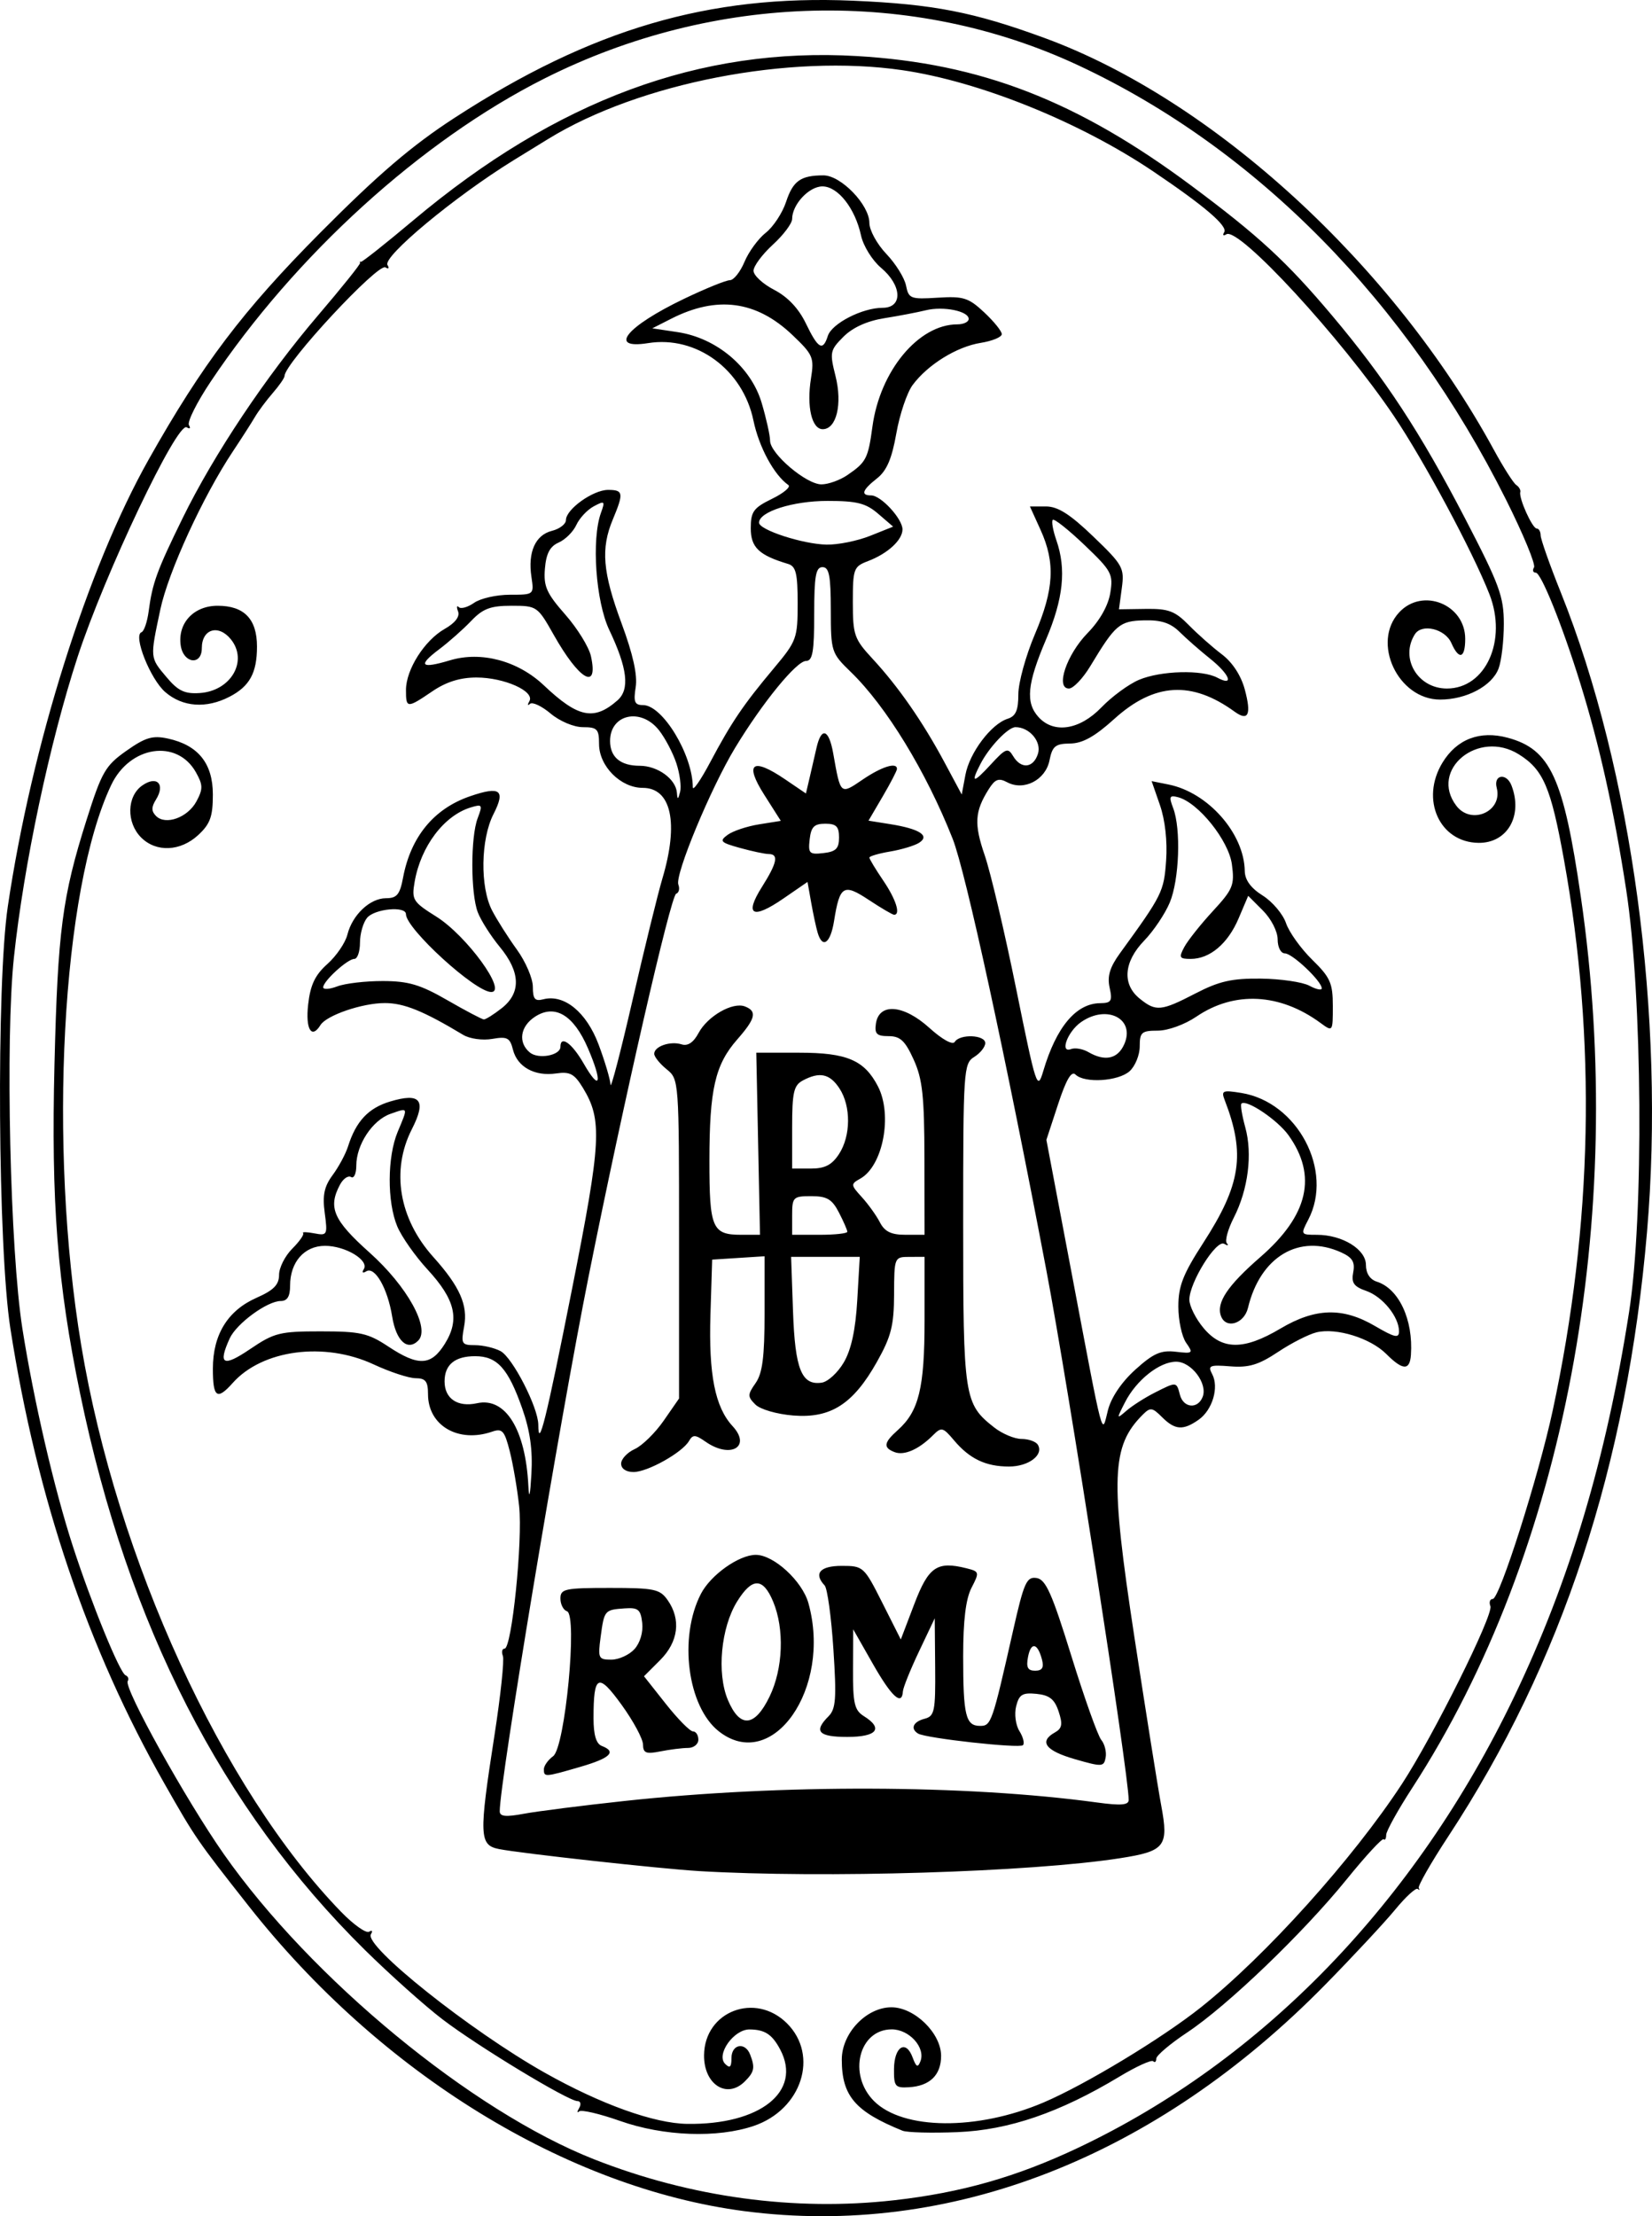 <?xml version="1.0" encoding="UTF-8" standalone="no"?>
<!-- Created with Inkscape (http://www.inkscape.org/) -->

<svg
   xmlns:dc="http://purl.org/dc/elements/1.1/"
   xmlns:cc="http://creativecommons.org/ns#"
   xmlns:rdf="http://www.w3.org/1999/02/22-rdf-syntax-ns#"
   xmlns:svg="http://www.w3.org/2000/svg"
   xmlns="http://www.w3.org/2000/svg"
   xmlns:sodipodi="http://sodipodi.sourceforge.net/DTD/sodipodi-0.dtd"
   xmlns:inkscape="http://www.inkscape.org/namespaces/inkscape"
   version="1.1"
   id="svg2"
   width="399.25"
   height="535.524"
   viewBox="0 0 399.25 535.524"
   sodipodi:docname="Bibliotheka_Hertziana_Logo.svg"
   inkscape:version="0.92.3 (2405546, 2018-03-11)">
  <defs
     id="defs6">
    <clipPath
       clipPathUnits="userSpaceOnUse"
       id="clipPath3719">
      <rect
         id="rect3721"
         width="568.382"
         height="623.08"
         x="511.306"
         y="-66.448" />
    </clipPath>
  </defs>
  <sodipodi:namedview
     pagecolor="#ffffff"
     bordercolor="#666666"
     borderopacity="1"
     objecttolerance="10"
     gridtolerance="10"
     guidetolerance="10"
     inkscape:pageopacity="0"
     inkscape:pageshadow="2"
     inkscape:window-width="1920"
     inkscape:window-height="1025"
     id="namedview4"
     showgrid="false"
     inkscape:zoom="0.59466518"
     inkscape:cx="820.31184"
     inkscape:cy="187.68939"
     inkscape:window-x="0"
     inkscape:window-y="27"
     inkscape:window-maximized="1"
     inkscape:current-layer="svg2" />
  <path
     style="fill:#000000;stroke-width:1.333"
     d="m 179.906,534.303 c -42.951,-5.598 -87.949,-33.293 -119.811,-73.739 -12.511,-15.882 -12.883,-16.423 -20.394,-29.645 -18.509,-32.584 -30.796,-68.888 -37.189,-109.876 -3.026,-19.404 -3.417,-83.158 -0.625,-102 5.772,-38.954 19.266,-81.765 34.041,-108 12.98,-23.049 22.785,-36.005 41.495,-54.833 14.063,-14.151 22.136,-21.052 32.473,-27.76 33.031,-21.435 61.404,-29.775 96.213,-28.282 19.482,0.836 29.235,2.736 46.408,9.039 40.727,14.95 84.181,54.796 108.532,99.52 2.291,4.207 4.717,8.016 5.393,8.465 0.675,0.449 1.114,1.224 0.976,1.724 -0.4,1.441 2.914,8.794 3.964,8.794 0.522,0 0.954,0.75 0.959,1.667 0.01,0.917 2.192,7.107 4.859,13.757 17.246,43.001 25.291,102.661 20.845,154.577 -4.823,56.314 -20.579,104.229 -48.011,146.006 -4.245,6.465 -7.465,12.109 -7.155,12.541 0.31,0.432 0.192,0.515 -0.262,0.183 -0.454,-0.332 -2.9,1.918 -5.435,5 -2.535,3.082 -10.114,11.217 -16.841,18.078 -41.031,41.848 -90.782,61.256 -140.433,54.784 z m 36.202,-2.636 c 16.224,-1.831 29.567,-5.634 44.416,-12.659 44.609,-21.104 81.537,-59.274 105.366,-108.91 13.424,-27.962 22.286,-57.607 27.82,-93.055 3.598,-23.047 3.234,-76.498 -0.694,-102.015 -2.972,-19.308 -6.459,-34.985 -11.119,-49.985 -4.353,-14.012 -9.452,-26.667 -10.745,-26.667 -0.661,0 -0.847,-0.573 -0.415,-1.273 0.433,-0.7 -2.606,-8.05 -6.752,-16.333 -23.971,-47.887 -60.314,-84.817 -103.257,-104.925 -40.115,-18.784 -87.942,-17.623 -129.16,3.134 -29.683,14.948 -60.188,42.646 -80.638,73.216 -3.368,5.034 -5.737,9.777 -5.266,10.539 0.471,0.763 0.228,0.998 -0.54,0.523 -2.304,-1.424 -19.843,35.481 -26.378,55.503 -6.742,20.657 -13.001,50.193 -15.385,72.592 -2.096,19.7 -0.927,70.855 2.05,89.689 2.768,17.515 7.699,38.769 12.219,52.667 4.535,13.946 11.323,30.548 12.722,31.114 0.608,0.246 0.839,0.879 0.513,1.406 -0.998,1.615 14.065,28.72 23.228,41.798 21.105,30.121 59.949,62.129 89.517,73.762 23.33,9.179 48.411,12.596 72.497,9.877 z m -66.264,-19.166 c -4.912,-1.734 -9.358,-2.771 -9.88,-2.305 -0.522,0.466 -0.518,0.097 0.01,-0.82 0.527,-0.917 0.342,-1.667 -0.412,-1.667 -2.226,0 -24.137,-13.27 -32.615,-19.752 -4.306,-3.292 -12.754,-10.845 -18.775,-16.784 -34.525,-34.056 -57.234,-78.409 -68.792,-134.354 -5.531,-26.771 -7.041,-46.177 -6.21,-79.777 0.795,-32.117 1.877,-40.368 7.721,-58.837 3.702,-11.699 4.556,-13.186 9.64,-16.771 4.604,-3.247 6.35,-3.767 9.999,-2.98 7.361,1.588 10.913,5.999 10.913,13.551 0,5.314 -0.643,7.094 -3.528,9.768 -4.299,3.984 -10.168,4.24 -13.805,0.603 -3.61,-3.61 -3.475,-9.949 0.267,-12.571 3.547,-2.484 5.644,-0.319 3.31,3.418 -1.129,1.808 -1.123,2.808 0.025,3.955 2.318,2.318 7.671,0.38 9.768,-3.538 1.604,-2.997 1.586,-3.961 -0.13,-7.018 -4.568,-8.139 -15.97,-6.425 -20.48,3.079 -11.953,25.19 -15.27,87.109 -7.249,135.341 8.605,51.744 34.123,107.372 62.821,136.942 2.994,3.085 6.037,5.242 6.762,4.794 0.725,-0.448 0.922,-0.173 0.438,0.611 -1.734,2.806 24.06,23.352 41.996,33.451 13.579,7.646 26.433,12.263 34.453,12.376 17.647,0.248 27.795,-7.843 22.486,-17.928 -1.948,-3.702 -3.719,-4.866 -7.436,-4.892 -3.811,-0.026 -8.136,6.074 -5.896,8.315 1.153,1.153 1.532,0.807 1.532,-1.402 0,-3.371 3.315,-3.975 4.524,-0.824 1.212,3.159 1.012,4.164 -1.286,6.462 -4.342,4.342 -9.933,0.751 -9.862,-6.333 0.106,-10.627 12.403,-15.331 20.06,-7.674 7.761,7.761 3.543,20.802 -8.007,24.751 -8.796,3.007 -21.826,2.528 -32.36,-1.19 z m 68.264,2.362 c -11.45,-4.64 -14.667,-8.41 -14.667,-17.189 0,-6.383 5.935,-12.63 12,-12.63 5.588,0 12,6.27 12,11.734 0,4.638 -2.714,7.285 -7.781,7.586 -3.328,0.198 -3.644,-0.191 -3.6,-4.437 0.055,-5.403 2.875,-7.149 4.491,-2.781 0.877,2.371 1.271,2.564 1.898,0.931 1.266,-3.3 -2.694,-7.7 -6.93,-7.7 -7.963,0 -10.676,10.94 -4.295,17.322 7.014,7.014 24.947,7.168 40.965,0.351 10.072,-4.286 28.636,-15.509 38.056,-23.006 15.684,-12.484 36.733,-35.877 48.59,-54 7.546,-11.535 22.146,-40.874 21.359,-42.924 -0.368,-0.958 -0.11,-1.743 0.574,-1.743 1.637,0 11.063,-29.622 14.476,-45.489 9.684,-45.025 10.598,-89.541 2.733,-133.126 -3.166,-17.546 -4.987,-21.792 -10.933,-25.496 -9.77,-6.087 -21.683,3.744 -15.079,12.444 3.609,4.754 11.248,1.368 9.759,-4.326 -0.84,-3.211 2.365,-3.718 3.575,-0.565 2.801,7.3 -1.008,13.924 -7.962,13.849 -9.46,-0.103 -14.135,-10.508 -8.714,-19.397 3.466,-5.683 9.04,-7.809 15.745,-6.004 10.33,2.781 13.488,9.638 17.675,38.369 11.348,77.869 -3.931,158.679 -40.723,215.375 -3.462,5.335 -6.301,10.45 -6.308,11.367 -0.01,0.917 -0.285,1.395 -0.617,1.063 -0.332,-0.332 -4.347,4.018 -8.922,9.667 -10.505,12.969 -28.817,30.551 -38.55,37.014 -4.114,2.732 -7.481,5.582 -7.481,6.334 0,0.752 -0.335,1.032 -0.745,0.622 -0.41,-0.41 -4.08,1.264 -8.156,3.718 -14.451,8.702 -26.695,12.902 -39.099,13.412 -6.233,0.256 -12.233,0.101 -13.333,-0.344 z m -49.333,-62.746 c -9.084,-0.536 -42.998,-4.274 -48.182,-5.31 -4.781,-0.956 -4.87,-3.176 -1.101,-27.425 1.495,-9.616 2.413,-18.276 2.042,-19.244 -0.372,-0.969 -0.188,-1.761 0.409,-1.761 1.741,0 4.413,-26.109 3.522,-34.413 -0.448,-4.173 -1.469,-10.151 -2.268,-13.286 -1.273,-4.988 -1.805,-5.578 -4.271,-4.728 -8.168,2.813 -15.485,-1.465 -15.485,-9.054 0,-3.102 -0.584,-3.855 -3,-3.865 -1.65,-0.007 -6.209,-1.507 -10.132,-3.333 -11.909,-5.544 -26.905,-3.567 -34.074,4.491 -3.787,4.257 -4.794,3.526 -4.788,-3.478 0.01,-8.228 3.592,-14.041 10.555,-17.113 4.144,-1.828 5.44,-3.148 5.44,-5.538 0,-1.726 1.436,-4.574 3.192,-6.329 1.756,-1.756 2.935,-3.449 2.62,-3.763 -0.314,-0.314 0.9,-0.29 2.699,0.054 3.136,0.6 3.24,0.397 2.526,-4.929 -0.574,-4.278 -0.133,-6.382 1.921,-9.16 1.466,-1.984 3.137,-5.095 3.713,-6.914 1.927,-6.09 4.917,-9.277 10.185,-10.855 7.345,-2.201 8.821,-0.327 5.251,6.669 -5.09,9.977 -3.137,21.651 5.171,30.905 6.407,7.136 8.411,11.658 7.446,16.803 -0.785,4.183 -0.597,4.505 2.636,4.505 1.915,0 4.692,0.648 6.171,1.439 2.91,1.557 9.101,13.626 9.122,17.783 0.032,6.275 1.867,-1.101 8.136,-32.704 7.096,-35.769 7.376,-40.917 2.652,-48.686 -2.07,-3.404 -3.144,-3.983 -6.475,-3.494 -5.175,0.759 -9.387,-1.558 -10.437,-5.742 -0.724,-2.884 -1.392,-3.23 -5.016,-2.601 -2.329,0.404 -5.429,-0.025 -7,-0.968 -9.653,-5.799 -14.323,-7.694 -18.965,-7.694 -5.426,0 -14.083,2.96 -15.537,5.313 -2.155,3.487 -3.654,1.008 -2.984,-4.937 0.536,-4.759 1.668,-7.147 4.648,-9.809 2.166,-1.936 4.341,-5.12 4.832,-7.077 1.206,-4.804 5.462,-8.823 9.344,-8.823 2.619,0 3.35,-0.88 4.114,-4.954 1.854,-9.884 7.437,-16.676 16.178,-19.681 7.332,-2.521 8.652,-1.515 5.675,4.323 -3.095,6.07 -3.266,17.602 -0.345,23.25 1.177,2.277 3.877,6.537 6,9.467 2.123,2.93 3.86,6.982 3.86,9.003 0,2.943 0.5,3.544 2.511,3.019 5.049,-1.32 10.452,3.094 13.386,10.937 1.523,4.071 2.817,8.43 2.875,9.686 0.058,1.256 2.45,-7.917 5.315,-20.383 2.865,-12.467 6.118,-25.719 7.228,-29.451 3.993,-13.417 2.153,-21.883 -4.756,-21.883 -5.339,0 -10.559,-5.243 -10.559,-10.606 0,-3.599 -0.443,-4.061 -3.898,-4.061 -2.201,0 -5.603,-1.435 -7.815,-3.296 -2.155,-1.813 -4.397,-2.863 -4.983,-2.333 -0.586,0.53 -0.65,0.238 -0.141,-0.647 1.374,-2.393 -6.067,-5.723 -12.787,-5.723 -3.943,0 -7.302,1.05 -10.662,3.333 -6.127,4.164 -6.381,4.15 -6.375,-0.333 0.01,-4.925 4.483,-11.978 9.358,-14.745 2.515,-1.427 3.703,-2.975 3.235,-4.215 -0.407,-1.078 -0.329,-1.549 0.173,-1.047 0.502,0.502 2.167,0.034 3.7,-1.041 1.534,-1.074 5.423,-1.953 8.643,-1.953 5.849,0 5.854,-0.004 5.208,-4.333 -0.892,-5.976 0.951,-10.1 4.963,-11.107 1.859,-0.467 3.381,-1.64 3.381,-2.607 0,-2.599 6.548,-7.286 10.18,-7.286 3.7,0 3.82,0.745 1.153,7.128 -2.949,7.059 -2.472,12.748 2.106,25.115 2.77,7.483 3.882,12.501 3.417,15.424 -0.568,3.574 -0.257,4.333 1.776,4.333 4.726,0 11.996,12.001 12.027,19.854 0,1.02 1.884,-1.68 4.178,-6 5.149,-9.696 8.022,-13.94 15.395,-22.734 5.528,-6.593 5.768,-7.246 5.768,-15.709 0,-7.254 -0.416,-8.954 -2.333,-9.527 -7.026,-2.102 -9,-3.989 -9,-8.603 0,-4.032 0.649,-4.933 5.132,-7.122 2.823,-1.378 4.602,-2.878 3.954,-3.333 -3.464,-2.432 -7.105,-9.163 -8.444,-15.609 -2.554,-12.303 -13.784,-20.549 -25.446,-18.684 -9.831,1.572 -5.297,-4.006 8.715,-10.722 5.14,-2.463 10.105,-4.479 11.033,-4.479 0.927,0 2.522,-1.999 3.543,-4.443 1.021,-2.444 3.338,-5.608 5.149,-7.032 1.811,-1.424 4.012,-4.772 4.893,-7.439 1.685,-5.105 3.537,-6.419 9.046,-6.419 4.224,0 11.092,7.112 11.092,11.486 0,1.762 1.841,5.131 4.092,7.487 2.251,2.355 4.395,5.8 4.764,7.655 0.631,3.166 1.1,3.345 7.651,2.931 6.213,-0.393 7.446,-0.005 11.236,3.535 2.341,2.187 4.257,4.559 4.257,5.271 0,0.712 -2.297,1.662 -5.105,2.111 -5.797,0.927 -12.81,5.273 -16.448,10.191 -1.356,1.833 -3.127,7.091 -3.935,11.684 -1.076,6.113 -2.324,9.023 -4.657,10.859 -3.582,2.818 -4.032,4.124 -1.42,4.124 2.361,0 7.566,5.65 7.566,8.213 0,2.567 -3.573,5.851 -8.336,7.662 -3.47,1.319 -3.664,1.846 -3.664,9.925 0,7.944 0.33,8.888 4.788,13.7 6.188,6.678 12.114,15.208 17.347,24.971 l 4.183,7.804 0.894,-4.764 c 1.002,-5.338 6.218,-12.271 10.18,-13.528 1.99,-0.632 2.608,-2.037 2.608,-5.932 0,-2.807 1.8,-9.334 4,-14.504 4.627,-10.873 4.974,-17.271 1.369,-25.213 l -2.572,-5.667 h 3.874 c 2.878,0 5.821,1.871 11.451,7.28 7.148,6.868 7.538,7.572 6.886,12.427 l -0.69,5.147 6.473,-0.094 c 5.496,-0.08 7.065,0.509 10.399,3.906 2.159,2.2 5.761,5.384 8.004,7.076 2.541,1.917 4.625,5.108 5.529,8.468 1.641,6.095 0.868,7.792 -2.454,5.382 -10.386,-7.535 -19.418,-6.992 -29.079,1.749 -4.728,4.278 -7.67,5.915 -10.69,5.947 -3.554,0.038 -4.285,0.636 -4.971,4.067 -0.951,4.756 -6.183,7.459 -10.237,5.289 -2.036,-1.09 -2.909,-0.762 -4.441,1.666 -3.402,5.393 -3.587,8.405 -0.979,15.983 1.41,4.097 4.834,18.638 7.61,32.313 4.852,23.902 5.105,24.668 6.55,19.795 3.15,-10.624 7.928,-16.317 13.741,-16.372 2.704,-0.026 3,-0.513 2.286,-3.762 -0.606,-2.76 0.051,-4.931 2.523,-8.333 10.207,-14.048 10.599,-14.836 11.132,-22.388 0.327,-4.626 -0.248,-9.795 -1.484,-13.358 l -2.017,-5.812 4.075,0.815 c 9.556,1.911 18.288,11.811 18.432,20.897 0.034,2.174 1.465,4.134 4.333,5.936 2.355,1.48 4.892,4.48 5.637,6.667 0.745,2.187 3.595,6.166 6.333,8.843 4.359,4.261 4.979,5.65 4.979,11.163 0,6.292 -10e-4,6.295 -3,4.096 -9.798,-7.186 -20.795,-7.746 -29.95,-1.524 -2.839,1.929 -6.886,3.399 -9.36,3.399 -3.9,0 -4.357,0.398 -4.357,3.793 0,2.086 -1.097,4.786 -2.438,6 -2.717,2.459 -10.932,2.969 -13.088,0.814 -0.968,-0.968 -2.252,1.225 -4.213,7.196 l -2.82,8.589 6.028,31.804 c 7.994,42.181 7.308,39.581 8.849,33.516 0.781,-3.073 3.294,-6.794 6.617,-9.795 4.354,-3.934 6.182,-4.744 9.756,-4.327 4.172,0.487 4.302,0.375 2.52,-2.168 -1.033,-1.475 -1.878,-5.416 -1.878,-8.758 0,-4.941 1.123,-7.813 6.013,-15.37 9.122,-14.099 10.231,-21.47 5.191,-34.504 -0.89,-2.302 -0.508,-2.467 4.03,-1.73 13.58,2.204 22.339,18.782 16.17,30.608 -1.883,3.609 -1.85,3.667 2.074,3.667 6.154,0 11.855,3.5 11.855,7.278 0,2.024 0.972,3.518 2.632,4.045 5.332,1.692 8.829,9.191 8.242,17.678 -0.267,3.858 -1.958,3.795 -5.976,-0.224 -3.816,-3.816 -12.024,-6.363 -16.816,-5.218 -1.878,0.449 -6.072,2.584 -9.319,4.744 -4.691,3.121 -7.062,3.836 -11.535,3.48 -4.99,-0.398 -5.49,-0.186 -4.397,1.857 1.713,3.201 0.081,8.705 -3.279,11.058 -3.749,2.626 -5.704,2.482 -8.837,-0.65 -2.36,-2.36 -2.822,-2.416 -4.675,-0.563 -7.572,7.573 -7.862,15.335 -2.004,53.671 2.761,18.064 5.685,36.42 6.498,40.79 1.832,9.843 0.931,10.993 -9.948,12.689 -21.619,3.371 -71.598,4.894 -101.919,3.106 z m -17.828,-16.931 c 37.908,-4.094 82.516,-3.952 114.161,0.365 5.784,0.789 7.667,0.639 7.667,-0.612 0,-6.251 -14.507,-99.585 -19.878,-127.896 -9.785,-51.57 -19.525,-96.424 -22.661,-104.36 -6.424,-16.256 -16.037,-31.997 -24.615,-40.307 -4.715,-4.568 -4.818,-4.886 -4.832,-15 -0.012,-8.29 -0.41,-10.333 -2.014,-10.333 -1.621,0 -2,2.148 -2,11.333 0,9.106 -0.387,11.333 -1.969,11.333 -2.305,0 -10.526,10.066 -17.142,20.99 -5.909,9.755 -14.614,30.734 -13.72,33.064 0.374,0.976 0.138,1.963 -0.526,2.194 -1.319,0.459 -12.705,50.201 -21.155,92.419 -6.989,34.921 -21.489,122.164 -21.489,129.294 0,1.279 1.432,1.428 5.839,0.604 3.211,-0.6 14.161,-1.99 24.333,-3.088 z m -19.505,-7.663 c 0,-0.836 1.008,-2.256 2.239,-3.157 2.894,-2.117 5.952,-34.149 3.342,-35.019 -0.87,-0.29 -1.581,-1.677 -1.581,-3.083 0,-2.328 1.062,-2.556 11.925,-2.556 10.811,0 12.118,0.277 14,2.963 3.266,4.663 2.585,10.066 -1.826,14.477 l -3.902,3.902 5.266,6.662 c 2.896,3.664 5.852,6.662 6.569,6.662 0.716,0 1.302,0.9 1.302,2 0,1.1 -1.125,2 -2.5,2 -1.375,0 -4.375,0.375 -6.667,0.833 -3.473,0.695 -4.174,0.417 -4.21,-1.667 -0.024,-1.375 -2.346,-5.684 -5.162,-9.576 -5.681,-7.854 -6.795,-7.325 -6.795,3.227 0,4.044 0.637,6.177 2,6.7 3.656,1.403 2.076,2.938 -5.205,5.054 -8.604,2.501 -8.795,2.514 -8.795,0.575 z m 21.893,-29.029 c 1.364,-1.508 2.13,-4.095 1.873,-6.333 -0.373,-3.256 -0.968,-3.746 -4.262,-3.511 -4.85,0.346 -4.917,0.426 -5.792,6.95 -0.684,5.1 -0.522,5.443 2.572,5.443 1.816,0 4.34,-1.147 5.609,-2.549 z m 106.44,26.592 c -7.104,-2.039 -8.762,-4.258 -4.828,-6.46 1.735,-0.971 1.916,-1.991 0.897,-5.066 -0.982,-2.965 -2.211,-3.944 -5.343,-4.256 -3.402,-0.339 -4.207,0.149 -4.919,2.984 -0.474,1.887 -0.125,4.552 0.787,6.012 0.901,1.442 1.284,2.975 0.852,3.407 -0.84,0.84 -23.51,-1.672 -25.349,-2.809 -1.919,-1.186 -1.187,-2.854 1.569,-3.574 2.423,-0.634 2.657,-1.773 2.564,-12.489 l -0.102,-11.791 -3.796,8 c -2.088,4.4 -3.842,8.75 -3.898,9.667 -0.221,3.604 -2.736,1.296 -7.267,-6.667 l -4.742,-8.333 -0.046,9.655 c -0.04,8.241 0.344,9.899 2.62,11.321 4.794,2.994 3.177,5.024 -4,5.024 -6.979,0 -8.196,-1.328 -4.553,-4.971 1.789,-1.789 1.972,-4.284 1.19,-16.238 -0.508,-7.768 -1.46,-14.694 -2.114,-15.391 -2.72,-2.895 -1.117,-4.733 4.125,-4.733 5.218,0 5.396,0.162 9.797,8.892 l 4.483,8.892 3.262,-8.558 c 3.443,-9.034 5.487,-10.432 12.631,-8.639 3.098,0.777 3.142,0.951 1.198,4.711 -1.386,2.68 -2.019,7.862 -2.019,16.528 0,14.345 0.607,16.842 4.091,16.842 2.686,0 2.927,-0.696 7.983,-23.069 2.621,-11.6 3.257,-13.024 5.658,-12.667 2.229,0.332 3.71,3.647 8.419,18.852 3.143,10.147 6.391,19.264 7.217,20.26 0.826,0.996 1.306,2.905 1.067,4.244 -0.411,2.295 -0.833,2.319 -7.436,0.424 z m -7.952,-24.064 c -1.06,-4.055 -2.665,-4.355 -3.377,-0.63 -0.482,2.523 -0.069,3.318 1.723,3.318 1.707,0 2.163,-0.742 1.654,-2.687 z m -78.096,17.34 c -7.58,-5.962 -9.764,-22.722 -4.332,-33.228 2.359,-4.562 9.183,-9.411 13.255,-9.419 4.339,-0.008 11.241,6.329 12.729,11.687 5.708,20.552 -8.698,41.15 -21.652,30.96 z m 12.263,-8.407 c 3.269,-6.753 3.625,-16.322 0.854,-22.955 -2.451,-5.867 -5.086,-5.862 -8.72,0.019 -3.887,6.289 -4.923,17.27 -2.236,23.7 2.903,6.948 6.5,6.676 10.102,-0.764 z m -35.881,-56.274 c 0,-1.116 1.478,-2.702 3.285,-3.525 1.807,-0.823 4.957,-3.909 7,-6.857 l 3.715,-5.361 v -38.565 c 0,-38.385 -0.014,-38.577 -3,-40.994 -1.65,-1.336 -3,-3.019 -3,-3.74 0,-1.802 3.896,-3.142 6.621,-2.277 1.491,0.473 2.868,-0.451 4.098,-2.75 2.185,-4.082 8.239,-7.552 11.196,-6.416 3.004,1.153 2.597,2.912 -1.843,7.969 -5.362,6.107 -6.723,12.027 -6.732,29.279 -0.01,16.371 0.663,17.933 7.707,17.933 h 4.515 l -0.448,-22.001 -0.448,-22.001 10.38,0.001 c 11.531,0.001 15.749,1.805 19.021,8.133 3.577,6.917 1.22,19.229 -4.268,22.3 -2.346,1.313 -2.33,1.502 0.375,4.47 1.554,1.704 3.521,4.448 4.372,6.098 1.153,2.236 2.723,3 6.167,3 h 4.62 l -0.029,-18.333 c -0.024,-15.219 -0.466,-19.296 -2.602,-24 -2.074,-4.569 -3.248,-5.667 -6.064,-5.667 -2.858,0 -3.414,-0.544 -3.065,-3 0.725,-5.105 6.656,-4.657 12.889,0.974 3.144,2.84 5.663,4.234 6.171,3.413 1.217,-1.97 7.367,-1.726 7.367,0.292 0,0.924 -1.2,2.429 -2.667,3.345 -2.567,1.603 -2.667,3.109 -2.667,40.387 0,41.972 0.221,43.423 7.487,49.138 1.947,1.531 4.923,2.784 6.615,2.784 1.691,0 3.462,0.626 3.935,1.392 1.513,2.447 -2.215,5.275 -6.954,5.275 -5.628,0 -9.517,-1.852 -13.3,-6.336 -2.691,-3.189 -3.034,-3.269 -5.104,-1.199 -3.394,3.394 -6.93,4.944 -9.248,4.054 -2.813,-1.08 -2.642,-2.287 0.754,-5.313 5.104,-4.548 6.483,-10.181 6.483,-26.497 v -15.376 l -3.667,0.007 c -3.635,0.007 -3.667,0.085 -3.7,9.03 -0.028,7.568 -0.695,10.201 -4.136,16.326 -5.741,10.219 -11.17,13.701 -20.232,12.973 -3.967,-0.319 -7.986,-1.486 -9.162,-2.662 -1.904,-1.904 -1.898,-2.376 0.068,-5.181 1.655,-2.363 2.162,-6.316 2.162,-16.863 v -13.776 l -6.333,0.406 -6.333,0.406 -0.414,13.333 c -0.448,14.45 1.116,22.32 5.347,26.901 4.635,5.019 -0.529,7.967 -6.558,3.744 -2.445,-1.712 -3.05,-1.737 -3.963,-0.161 -1.628,2.809 -10.014,7.505 -13.411,7.511 -1.799,0.003 -3,-0.807 -3,-2.024 z m 53.83,-24.491 c 1.792,-3.077 2.826,-7.865 3.239,-15 l 0.607,-10.481 h -8.296 -8.296 l 0.458,13.132 c 0.49,14.042 2.072,17.978 6.941,17.266 1.494,-0.219 3.9,-2.431 5.348,-4.917 z m 0.836,-31.547 c 0,-0.403 -0.915,-2.503 -2.034,-4.667 -1.661,-3.211 -2.885,-3.934 -6.667,-3.934 -4.405,0 -4.632,0.229 -4.632,4.667 v 4.667 h 6.667 c 3.667,0 6.667,-0.33 6.667,-0.733 z m -2.02,-18.757 c 2.882,-4.398 2.937,-11.578 0.123,-15.874 -2.335,-3.564 -4.793,-4.097 -8.857,-1.923 -2.196,1.175 -2.579,2.858 -2.579,11.333 v 9.953 h 4.513 c 3.397,0 5.079,-0.863 6.8,-3.49 z m -5.152,-53.51 c -0.377,-1.283 -1.081,-4.568 -1.565,-7.3 l -0.88,-4.966 -5.869,4.038 c -7.431,5.112 -9.46,4.007 -5.156,-2.81 3.685,-5.838 4.123,-7.959 1.643,-7.97 -0.917,-0.004 -4.046,-0.668 -6.953,-1.475 -4.714,-1.309 -5.036,-1.651 -2.972,-3.16 1.273,-0.931 4.686,-2.071 7.584,-2.535 l 5.27,-0.843 -4.019,-6.323 c -4.848,-7.626 -2.865,-9.095 5.032,-3.729 l 5.055,3.435 0.864,-3.681 c 0.475,-2.025 1.238,-5.331 1.694,-7.348 1.168,-5.158 2.992,-4.556 4.036,1.333 1.795,10.127 1.685,10.03 7.14,6.323 4.609,-3.132 8.271,-4.265 8.271,-2.56 0,0.419 -1.548,3.405 -3.441,6.634 l -3.441,5.871 5.257,0.841 c 7.089,1.134 9.65,2.781 6.985,4.493 -1.085,0.697 -4.235,1.65 -7,2.117 -2.765,0.467 -5.027,1.128 -5.027,1.47 0,0.341 1.5,2.828 3.333,5.526 3.092,4.55 4.281,8.286 2.638,8.286 -0.382,0 -3.129,-1.61 -6.103,-3.579 -6.126,-4.054 -7.035,-3.504 -8.41,5.096 -0.864,5.402 -2.8,6.778 -3.964,2.816 z m 5.172,-23 c 0,-2.667 -0.667,-3.333 -3.333,-3.333 -2.667,0 -3.42,0.753 -3.765,3.765 -0.392,3.425 -0.091,3.726 3.333,3.333 3.012,-0.345 3.765,-1.098 3.765,-3.765 z m -76.573,137.947 c -3.401,-9.678 -6.047,-12.613 -11.367,-12.613 -4.911,0 -7.393,2.05 -7.393,6.103 0,4.171 3.167,6.291 7.859,5.261 6.856,-1.506 11.715,6.324 12.391,19.969 0.172,3.462 0.429,2.457 0.734,-2.862 0.332,-5.796 -0.319,-10.439 -2.223,-15.858 z m 152.84,-3.786 c 5.337,-2.703 5.279,-2.708 6.119,0.506 0.842,3.218 4.333,3.522 5.501,0.479 1.233,-3.213 -2.744,-8.479 -6.405,-8.479 -4.027,0 -9.619,4.427 -12.358,9.784 -2.097,4.1 -2.087,4.156 0.36,2.043 1.384,-1.195 4.436,-3.145 6.783,-4.333 z M 77.539,321.71 c 9.511,0 11.409,0.427 16.305,3.667 7.289,4.824 10.343,4.675 13.669,-0.667 3.65,-5.86 2.532,-10.657 -4.178,-17.936 -2.987,-3.24 -6.285,-7.936 -7.329,-10.435 -2.471,-5.915 -2.423,-16.793 0.102,-22.835 2.55,-6.102 2.639,-5.878 -1.735,-4.354 -4.35,1.516 -8.265,7.443 -8.265,12.51 0,1.947 -0.57,3.187 -1.266,2.757 -0.697,-0.43 -1.897,0.395 -2.667,1.834 -2.956,5.523 -1.62,8.594 7.148,16.434 9.096,8.134 14.711,18.298 11.746,21.263 -2.6,2.6 -5.343,0.064 -6.29,-5.813 -1.099,-6.822 -4.191,-12.214 -6.269,-10.929 -0.863,0.534 -1.107,0.311 -0.586,-0.533 1.331,-2.154 -4.456,-5.631 -9.371,-5.631 -5.012,0 -8.446,3.915 -8.446,9.63 0,2.586 -0.679,3.703 -2.251,3.703 -3.269,0 -10.706,5.446 -12.343,9.038 -2.89,6.343 -1.614,7.012 4.927,2.583 5.836,-3.952 7.178,-4.288 17.097,-4.288 z m 231.903,-0.667 c 8.46,-5.018 15.061,-5.194 22.883,-0.61 4.723,2.768 5.784,3.004 5.784,1.286 0,-3.515 -3.958,-8.4 -7.927,-9.784 -3.009,-1.049 -3.63,-1.94 -3.14,-4.504 0.472,-2.468 -0.187,-3.56 -2.89,-4.792 -10.134,-4.617 -19.572,0.993 -22.547,13.405 -0.919,3.833 -5.301,5.179 -6.511,2 -1.224,-3.216 1.528,-7.349 9.516,-14.298 11.581,-10.073 13.788,-19.601 6.809,-29.402 -2.645,-3.715 -10.239,-8.816 -11.398,-7.657 -0.279,0.279 0.141,2.852 0.932,5.719 1.784,6.461 0.699,15.025 -2.763,21.811 -1.449,2.84 -2.21,5.634 -1.692,6.209 0.519,0.575 0.227,0.635 -0.649,0.133 -1.902,-1.091 -8.408,9.355 -8.408,13.5 0,1.529 1.553,4.627 3.452,6.883 4.48,5.324 9.697,5.353 18.548,0.102 z m -167.344,-67.73 c -3.474,-8.076 -8.009,-10.771 -12.819,-7.619 -3.573,2.341 -4.129,6.226 -1.234,8.629 2.058,1.708 7.397,0.719 7.397,-1.37 0,-2.889 2.801,-0.871 5.627,4.053 3.991,6.954 4.627,4.671 1.029,-3.693 z m 129.569,-0.897 c 2.827,-6.205 -4.137,-9.82 -10.428,-5.414 -3.243,2.272 -5.196,7.572 -2.393,6.496 0.973,-0.373 2.855,-0.046 4.182,0.726 3.986,2.319 7.051,1.677 8.639,-1.808 z m -150.405,-8.803 c 4.702,-3.699 4.545,-8.711 -0.465,-14.789 -2.188,-2.654 -4.588,-6.43 -5.333,-8.391 -1.738,-4.572 -1.751,-18.177 -0.021,-22.728 1.236,-3.252 1.114,-3.443 -1.667,-2.6 -6.469,1.962 -12.092,9.413 -13.569,17.983 -0.749,4.347 -0.439,4.844 5.233,8.401 7.327,4.594 17.25,18.22 13.268,18.22 -3.855,0 -20.6,-15.291 -20.6,-18.811 0,-2.021 -7.573,-1.31 -9.392,0.882 -0.945,1.139 -1.719,3.839 -1.719,6 0,2.161 -0.611,3.929 -1.359,3.929 -1.643,0 -7.53,5.368 -7.53,6.866 0,0.587 1.539,0.483 3.42,-0.232 1.881,-0.715 6.831,-1.293 11,-1.284 6.195,0.014 9.041,0.859 15.58,4.626 4.4,2.535 8.369,4.628 8.82,4.65 0.451,0.022 2.401,-1.203 4.333,-2.723 z m 167.683,-3.57 c 5.709,-2.956 8.772,-3.647 15.79,-3.567 4.789,0.055 10.057,0.826 11.707,1.714 1.65,0.888 3,1.175 3,0.64 0,-1.719 -7.103,-8.453 -8.916,-8.453 -0.987,0 -1.75,-1.481 -1.75,-3.394 0,-1.9 -1.567,-4.961 -3.559,-6.953 l -3.559,-3.559 -2.318,5.457 c -2.591,6.102 -6.946,9.782 -11.575,9.782 -2.74,0 -2.913,-0.319 -1.553,-2.859 0.842,-1.572 3.941,-5.475 6.888,-8.672 4.896,-5.311 5.295,-6.288 4.621,-11.312 -0.775,-5.779 -8.132,-14.951 -13.016,-16.229 -2.073,-0.542 -2.241,-0.166 -1.174,2.64 1.917,5.043 1.475,17.297 -0.824,22.808 -1.137,2.726 -3.912,6.863 -6.167,9.193 -4.965,5.13 -5.397,10.552 -1.118,14.017 3.935,3.186 5.168,3.072 13.523,-1.253 z m -125.48,-55.594 c -0.83,-2.515 -2.719,-6.11 -4.197,-7.989 -4.355,-5.537 -11.827,-3.904 -11.827,2.583 0,3.9 2.507,6 7.162,6 4.344,0 8.75,3.204 8.993,6.54 0.125,1.718 0.272,1.676 0.766,-0.217 0.337,-1.289 -0.067,-4.402 -0.897,-6.917 z m 81.384,-1.739 c 1.913,3.208 4.891,2.927 5.999,-0.565 0.926,-2.918 -2.042,-6.435 -5.429,-6.435 -1.792,0 -6.362,4.805 -8.478,8.912 -2.427,4.712 -1.756,4.741 2.508,0.109 3.629,-3.942 4.14,-4.133 5.4,-2.021 z m 21.331,-11.771 c 2.527,-2.624 6.618,-5.624 9.091,-6.667 5.261,-2.219 15.235,-2.49 18.925,-0.516 4.168,2.231 3.015,-0.795 -1.754,-4.603 -2.383,-1.903 -5.686,-4.796 -7.338,-6.429 -2.216,-2.189 -4.471,-2.931 -8.588,-2.823 -5.96,0.156 -6.935,0.985 -13.008,11.056 -1.798,2.981 -4.122,5.419 -5.167,5.419 -3.335,0 -0.577,-8.201 4.509,-13.409 2.939,-3.01 4.981,-6.62 5.478,-9.684 0.74,-4.562 0.327,-5.329 -6.239,-11.592 -3.868,-3.689 -7.315,-6.424 -7.66,-6.079 -0.345,0.345 0.041,2.548 0.859,4.895 2.453,7.037 1.71,14.158 -2.513,24.082 -4.537,10.661 -4.97,15.173 -1.793,18.682 3.696,4.083 9.943,3.125 15.198,-2.333 z m -116.949,-1.705 c 3.015,-2.651 2.421,-7.733 -1.989,-17.019 -3.263,-6.871 -4.328,-21.872 -2.008,-28.287 1.039,-2.874 0.905,-2.996 -1.733,-1.584 -1.572,0.842 -3.468,2.868 -4.213,4.502 -0.745,1.635 -2.665,3.548 -4.267,4.251 -2.118,0.93 -3.027,2.653 -3.329,6.314 -0.353,4.273 0.391,5.951 4.914,11.09 2.931,3.33 5.726,7.857 6.209,10.06 1.862,8.479 -2.808,5.807 -8.986,-5.141 -3.913,-6.934 -4.073,-7.044 -10.218,-7.044 -5.073,0 -6.897,0.687 -9.74,3.667 -1.923,2.017 -5.387,5.087 -7.696,6.823 -5.308,3.99 -4.513,4.817 2.585,2.691 7.533,-2.257 16.406,0.111 22.681,6.054 8.268,7.83 12.115,8.614 17.79,3.624 z m 61.054,-39.751 5.564,-2.226 -3.612,-3.107 c -2.981,-2.564 -5.125,-3.107 -12.27,-3.107 -8.334,0 -16.526,2.606 -16.526,5.256 0,1.748 10.56,5.183 16.306,5.305 2.735,0.058 7.477,-0.897 10.538,-2.121 z m -5.474,-14.696 c 4.53,-3.1 4.991,-3.992 6.032,-11.68 1.828,-13.506 11.147,-24.73 20.532,-24.73 1.503,0 2.733,-0.589 2.733,-1.308 0,-1.901 -6.126,-3.139 -10.358,-2.094 -2.003,0.495 -6.525,1.359 -10.049,1.921 -4.149,0.661 -7.622,2.236 -9.854,4.469 -3.254,3.254 -3.362,3.786 -1.928,9.48 1.706,6.774 0.245,12.865 -3.086,12.865 -2.65,0 -3.923,-5.476 -2.843,-12.229 0.814,-5.088 0.525,-5.764 -4.509,-10.553 -8.692,-8.269 -18.196,-9.538 -29.27,-3.909 l -4.564,2.32 6.125,0.919 c 9.389,1.408 17.727,8.416 20.293,17.057 1.124,3.784 2.043,7.91 2.043,9.167 0,3.129 8.739,10.563 12.416,10.563 1.645,0 4.474,-1.015 6.287,-2.256 z m -4.744,-33.615 c 0.953,-3.004 8.342,-6.795 13.242,-6.795 4.923,0 4.71,-5.382 -0.382,-9.667 -2.116,-1.78 -4.29,-5.284 -4.832,-7.785 -1.429,-6.592 -5.585,-11.882 -9.336,-11.882 -3.246,0 -7.318,4.378 -7.318,7.869 0,1.068 -2.1,3.866 -4.667,6.216 -2.567,2.351 -4.667,5.185 -4.667,6.297 0,1.113 2.248,3.19 4.996,4.616 3.28,1.702 5.913,4.494 7.665,8.131 2.956,6.132 4.098,6.779 5.298,3 z M 39.96,167.255 c -3.63,-3.123 -7.854,-13.747 -5.759,-14.486 0.611,-0.215 1.388,-2.492 1.727,-5.058 0.904,-6.839 1.983,-9.797 8.214,-22.513 7.575,-15.456 20.115,-34.228 32.738,-49.008 5.725,-6.703 10.293,-12.403 10.152,-12.667 -0.142,-0.264 -0.055,-0.378 0.192,-0.253 0.247,0.125 5.947,-4.392 12.667,-10.037 34.589,-29.06 69.327,-41.915 107.237,-39.685 29.919,1.76 53.248,10.811 80.857,31.369 16.202,12.064 22.967,18.303 33.88,31.249 12.811,15.196 21.408,28.307 32.244,49.175 8.294,15.972 9.332,18.799 9.332,25.416 0,4.095 -0.574,8.956 -1.276,10.802 -1.601,4.211 -7.777,7.484 -14.123,7.484 -10.189,0 -16.661,-13.806 -9.883,-21.082 5.649,-6.063 15.948,-1.921 15.948,6.415 0,4.738 -1.512,5.19 -3.35,1 -1.504,-3.429 -7.124,-4.779 -8.812,-2.117 -3.665,5.782 0.662,13.117 7.739,13.117 9.383,0 14.632,-11.628 10.283,-22.775 -3.971,-10.176 -15.867,-32.368 -23.086,-43.067 -12.79,-18.954 -37.508,-45.764 -40.492,-43.92 -0.748,0.462 -0.985,0.234 -0.527,-0.508 0.912,-1.475 -4.718,-6.298 -17.088,-14.64 -17.791,-11.998 -41.999,-21.774 -60.678,-24.506 -27.218,-3.98 -63.513,3.055 -85.55,16.582 -3.175,1.949 -6.972,4.283 -8.439,5.188 -14.182,8.751 -31.698,23.309 -30.459,25.315 0.479,0.775 0.254,1.028 -0.499,0.562 -1.792,-1.108 -24.375,23.193 -24.375,26.229 0,0.469 -1.276,2.321 -2.837,4.115 -1.56,1.794 -3.51,4.413 -4.333,5.819 -0.823,1.406 -3.219,5.145 -5.324,8.309 -7.233,10.871 -15.608,29.119 -17.533,38.201 -2.511,11.849 -2.538,11.553 1.505,16.358 2.797,3.325 4.373,4.074 8.043,3.827 7.53,-0.507 11.723,-7.768 7.498,-12.986 -3.008,-3.714 -7.019,-2.493 -7.019,2.136 0,4.302 -4.479,3.719 -5.103,-0.664 -0.766,-5.379 3.147,-9.576 8.927,-9.576 6.415,0 9.509,3.208 9.509,9.859 0,6.374 -1.772,9.609 -6.64,12.127 -5.621,2.907 -11.313,2.5 -15.508,-1.109 z"
     id="path3729"
     inkscape:connector-curvature="0"
     sodipodi:nodetypes="scsscsscsssccscsscccccsscccccscsssccccscsccssscscsccscsccscccccccscccccscccsccccscccsssccccscccccscccccccccscccccsscsccsccscccscccccsccccscscccscsscscccsscccscscccssccscssscccsccccccsscsscccscccscscccssscccssccccsccscsscscccccssccsccccccccscccccccccccscccccssccsscccccccccsccscsscccccccccsccsccscscsccsssscccscssccssccccssscccsccsccccsccssccccccccccccccscccscccccsscccscccccsccccccccccccccscscscccccsccccccccscccscccscscscsccccsccsccccsccccccccccccccccscscsscsscccscscccccccccsccccccccsccsccscscccssscscssccccsccsccssccccccscccccccsssscscssccccccccccscsccccccsccccccccccccccsscssscccccccccssscccscccccccccccsscccccscccccccccccscccsccccccccccccccscccccsccsscsccssccccsccccscssccsccsscscccccccccccscccscscsccsccccssccccscccccccscsscc" />
</svg>
